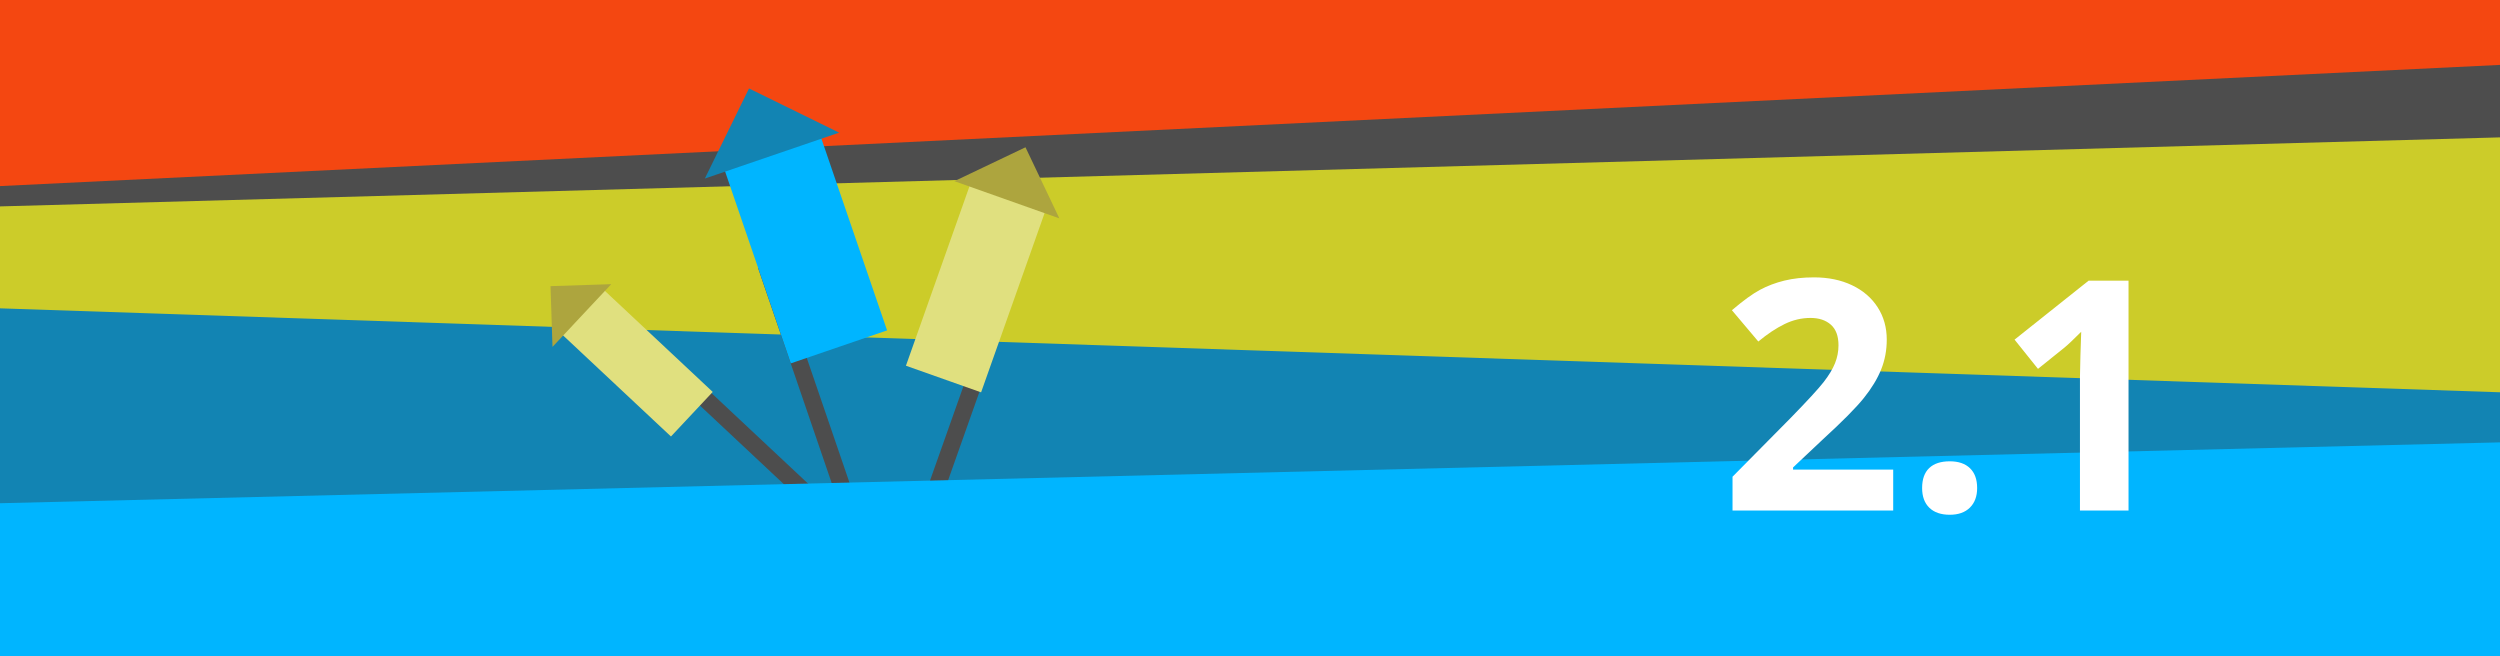 <?xml version="1.0" encoding="utf-8"?>
<!-- Generator: Adobe Illustrator 16.0.4, SVG Export Plug-In . SVG Version: 6.00 Build 0)  -->
<!DOCTYPE svg PUBLIC "-//W3C//DTD SVG 1.1//EN" "http://www.w3.org/Graphics/SVG/1.1/DTD/svg11.dtd">
<svg version="1.1" id="Layer_1" xmlns="http://www.w3.org/2000/svg" xmlns:xlink="http://www.w3.org/1999/xlink" x="0px" y="0px"
	 width="1474px" height="387px" viewBox="0 0 1474 387" enable-background="new 0 0 1474 387" xml:space="preserve">
<rect x="0" y="0" width="1474" height="387" fill="#333333" stroke="none"/>
<g>
	<polygon fill="#F44711" points="1474,0 0,0 0,138.859 1474,100.387 	"/>
	<polygon fill="#4D4D4D" points="1474,38.266 0,109.714 0,234 1474,234 	"/>
	<polygon fill="#CCCC29" points="1474,80.998 0,121.695 0,282 1474,282 	"/>
	<polygon fill="#1284B3" points="1474,231.288 0,181.792 0,375 1474,375 	"/>
	<g>
		<g>
			
				<rect x="474.691" y="151.658" transform="matrix(-0.946 0.324 -0.324 -0.946 1010.596 307.958)" fill="#4D4D4D" width="9.999" height="172.71"/>
			
				<rect x="444.961" y="86.29" transform="matrix(-0.946 0.324 -0.324 -0.946 971.913 132.264)" fill="#00B5FF" width="60" height="121.286"/>
			<polygon fill="#1284B3" points="494.743,78.198 441.617,52.149 415.567,105.273 			"/>
		</g>
		<g>
			
				<rect x="564.645" y="159.742" transform="matrix(-0.943 -0.334 0.334 -0.943 1026.759 654.455)" fill="#4D4D4D" width="9.999" height="158.424"/>
			<g>
				
					<rect x="552.117" y="112.752" transform="matrix(-0.943 -0.334 0.334 -0.943 1061.44 522.06)" fill="#E0E07F" width="46.996" height="113.996"/>
				<polygon fill="#ADA53E" points="624.606,128.761 604.627,86.838 562.704,106.818 				"/>
			</g>
		</g>
		<g>
			
				<rect x="419.799" y="171.656" transform="matrix(-0.684 0.73 -0.73 -0.684 892.854 99.814)" fill="#4D4D4D" width="10" height="143.429"/>
			<g>
				
					<rect x="357.938" y="170.046" transform="matrix(-0.684 0.73 -0.73 -0.684 789.187 86.093)" fill="#E0E07F" width="36.001" height="88.001"/>
				<polygon fill="#ADA53E" points="360.401,167.544 324.585,168.709 325.75,204.526 				"/>
			</g>
		</g>
	</g>
	<polygon fill="#00B5FF" points="1474,260.822 0,296.699 0,387 1474,387 	"/>
	<g>
		<path fill="#FFFFFF" d="M1116.228,300.998h-94.729v-19.93l34.017-34.387c10.075-10.32,16.655-17.474,19.743-21.459
			c3.091-3.984,5.314-7.678,6.675-11.076c1.358-3.398,2.041-6.922,2.041-10.566c0-5.438-1.5-9.485-4.496-12.143
			c-2.998-2.656-6.999-3.984-12.004-3.984c-5.252,0-10.351,1.205-15.293,3.614c-4.945,2.41-10.104,5.839-15.48,10.291l-15.57-18.446
			c6.672-5.686,12.203-9.702,16.59-12.049c4.388-2.348,9.179-4.156,14.367-5.423c5.19-1.267,11-1.9,17.428-1.9
			c8.466,0,15.94,1.544,22.429,4.634c6.489,3.09,11.524,7.416,15.106,12.978c3.586,5.562,5.379,11.925,5.379,19.093
			c0,6.242-1.098,12.096-3.291,17.564c-2.192,5.469-5.592,11.076-10.194,16.822c-4.604,5.748-12.715,13.936-24.332,24.564
			l-17.426,16.404v1.299h59.043L1116.228,300.998L1116.228,300.998z"/>
		<path fill="#FFFFFF" d="M1133.282,287.743c0-5.191,1.392-9.114,4.172-11.772c2.781-2.656,6.828-3.984,12.143-3.984
			c5.129,0,9.101,1.359,11.911,4.078c2.812,2.72,4.218,6.611,4.218,11.68c0,4.882-1.422,8.729-4.266,11.54
			c-2.842,2.812-6.798,4.217-11.863,4.217c-5.19,0-9.207-1.375-12.049-4.125C1134.704,296.626,1133.282,292.748,1133.282,287.743z"
			/>
		<path fill="#FFFFFF" d="M1254.984,300.998h-28.643v-78.416l0.279-12.885l0.462-14.088c-4.756,4.758-8.062,7.879-9.917,9.36
			l-15.571,12.515l-13.812-17.241l43.657-34.758h23.543L1254.984,300.998L1254.984,300.998z"/>
	</g>
</g>
</svg>

